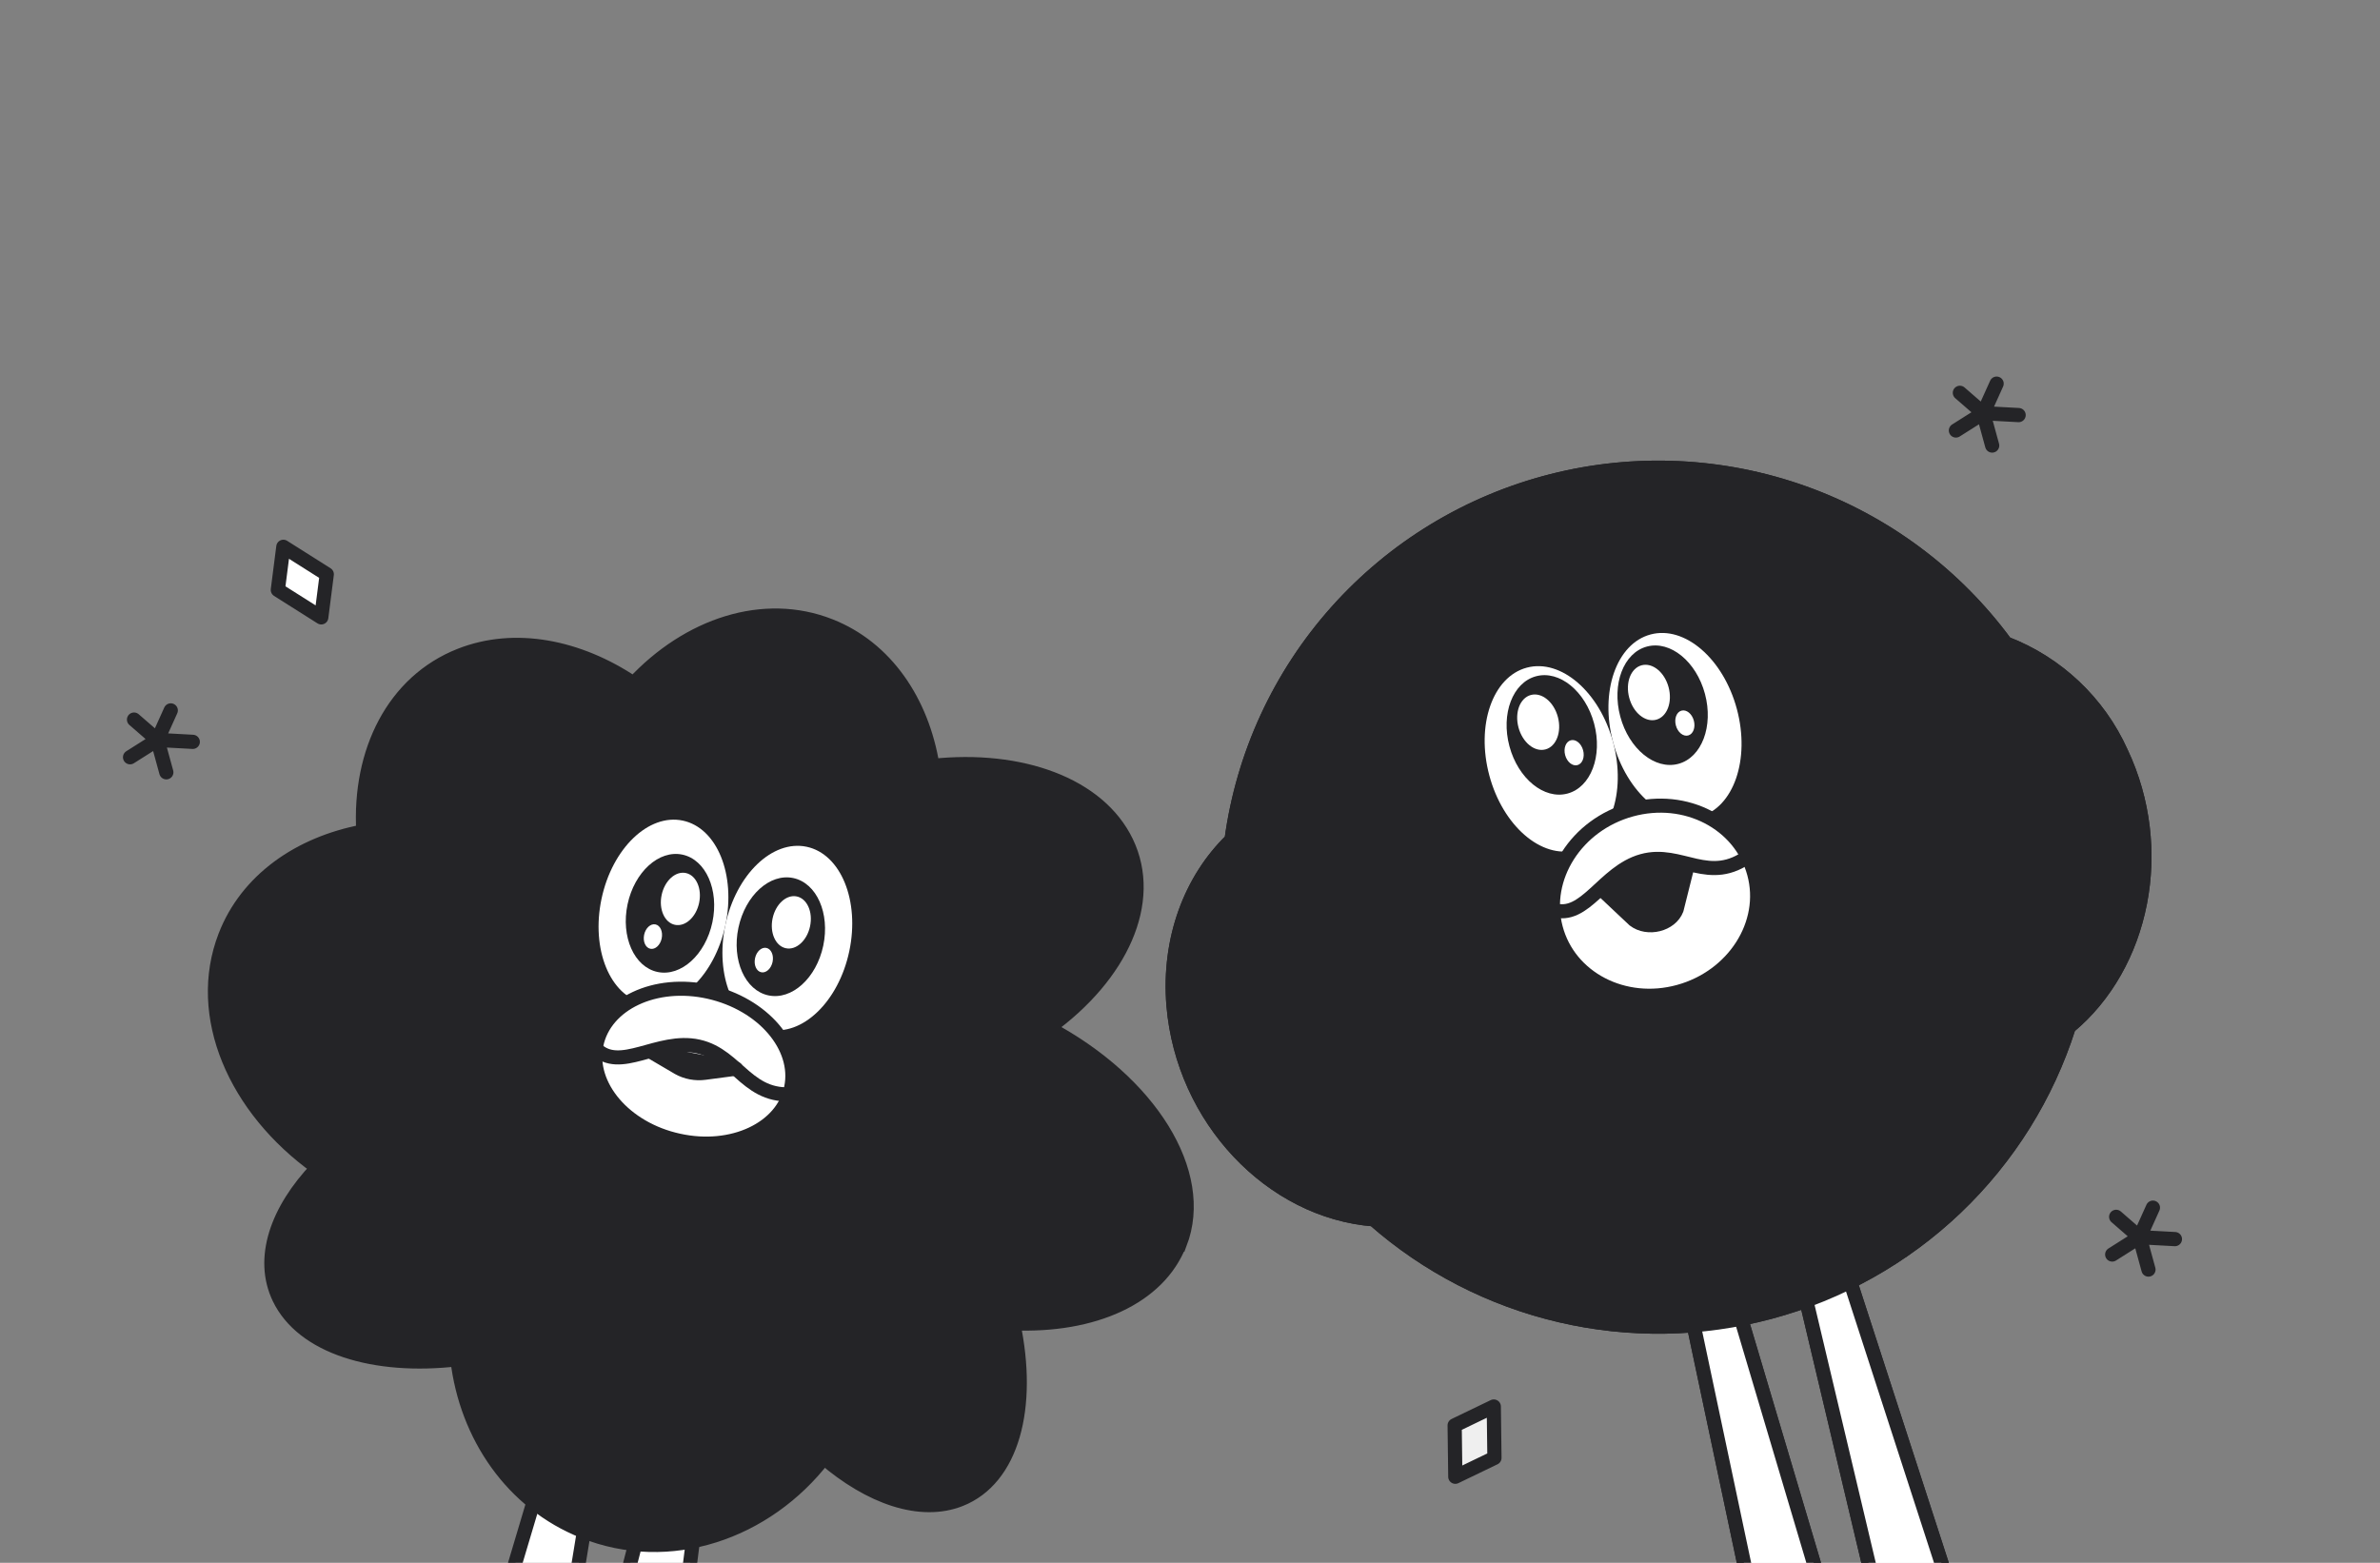 <svg width="335" height="220" viewBox="0 0 335 220" fill="none" xmlns="http://www.w3.org/2000/svg">
<rect x="0" y="0" width="335" height="220" fill="#808080" stroke="none"/>
<g clip-path="url(#clip0_3660_110248)">
<path d="M267.155 259.904L238.917 164.955L234.103 166.242L251.038 246.306C225.891 239.676 214.059 256.265 218.516 273L267.155 259.904Z" fill="white" stroke="#242427" stroke-width="1.982" stroke-linecap="round" stroke-linejoin="round"/>
<path d="M272.055 258.135L249.312 162.274L254.131 160.994L279.244 238.43C297.746 220.149 316.258 228.529 320.681 245.165L272.055 258.135Z" fill="white" stroke="#242427" stroke-width="1.982" stroke-linecap="round" stroke-linejoin="round"/>
<path fill-rule="evenodd" clip-rule="evenodd" d="M249.108 184.704C258.939 182.081 267.95 177.028 275.307 170.012C282.664 162.996 288.131 154.243 291.201 144.562C301.645 135.902 305.02 119.545 298.559 105.902C295.379 98.854 289.539 93.342 282.31 90.564C275.165 80.836 265.267 73.462 253.89 69.388C242.512 65.315 230.174 64.728 218.459 67.704C206.745 70.68 196.19 77.082 188.15 86.088C180.11 95.094 174.952 106.293 173.339 118.246C167.64 123.788 164.4 132.169 165.171 141.55C166.521 157.503 178.913 170.531 193.378 171.657C200.868 178.25 209.876 182.891 219.6 185.167C229.324 187.444 239.461 187.285 249.108 184.704Z" fill="#242427" stroke="#242427" stroke-width="1.982" stroke-miterlimit="10"/>
<path d="M221.785 119.669C226.596 118.38 228.956 111.585 227.056 104.494C225.156 97.402 219.715 92.699 214.904 93.988C210.092 95.277 207.732 102.071 209.632 109.163C211.532 116.254 216.973 120.958 221.785 119.669Z" fill="white"/>
<path d="M239.207 114.997C244.018 113.708 246.378 106.914 244.478 99.822C242.578 92.73 237.137 88.027 232.325 89.316C227.514 90.605 225.154 97.399 227.054 104.491C228.954 111.582 234.395 116.286 239.207 114.997Z" fill="white"/>
<path d="M220.635 111.711C223.926 110.829 225.604 106.418 224.382 101.858C223.16 97.298 219.501 94.316 216.21 95.198C212.918 96.08 211.24 100.492 212.462 105.052C213.684 109.611 217.343 112.593 220.635 111.711Z" fill="#242427"/>
<path d="M217.535 105.495C219.065 105.085 219.846 103.038 219.279 100.922C218.712 98.806 217.012 97.424 215.482 97.834C213.951 98.244 213.17 100.291 213.737 102.407C214.304 104.523 216.004 105.905 217.535 105.495Z" fill="white"/>
<path d="M222.037 107.706C222.736 107.519 223.092 106.585 222.833 105.619C222.575 104.654 221.799 104.023 221.1 104.21C220.402 104.397 220.046 105.331 220.304 106.297C220.563 107.262 221.339 107.893 222.037 107.706Z" fill="white"/>
<path d="M236.236 107.531C239.528 106.649 241.206 102.238 239.984 97.678C238.762 93.118 235.103 90.136 231.812 91.018C228.52 91.9 226.842 96.312 228.064 100.872C229.286 105.432 232.945 108.413 236.236 107.531Z" fill="#242427"/>
<path d="M233.121 101.316C234.651 100.906 235.432 98.858 234.865 96.742C234.298 94.627 232.598 93.244 231.068 93.654C229.537 94.064 228.756 96.112 229.323 98.227C229.89 100.343 231.59 101.726 233.121 101.316Z" fill="white"/>
<path d="M237.623 103.534C238.322 103.347 238.678 102.413 238.419 101.447C238.161 100.482 237.385 99.851 236.686 100.038C235.988 100.225 235.632 101.16 235.89 102.125C236.149 103.09 236.925 103.721 237.623 103.534Z" fill="white"/>
<path d="M236.315 139.607C244.015 137.492 248.828 130.031 246.903 122.954C244.978 115.878 237.277 111.855 229.576 113.98C221.876 116.105 217.12 123.557 218.988 130.633C220.855 137.71 228.604 141.732 236.315 139.607Z" fill="white" stroke="#242427" stroke-width="1.982" stroke-miterlimit="10"/>
<path d="M218.582 128.059C223.107 129.602 225.667 122.726 231.151 121.202C236.635 119.678 240.573 124.761 246.336 120.354" stroke="#242427" stroke-width="1.982"/>
<path d="M230.785 129.375L225.523 125.284L237.418 122.334L235.062 128.31C234.249 130.478 232.695 130.855 230.785 129.375Z" fill="#242427" stroke="#242427" stroke-width="1.982" stroke-linecap="round" stroke-linejoin="round"/>
<path d="M77.821 242.277L86.75 187.684L82.445 186.768L69.368 230.637C51.287 219.406 36.202 223.588 34.215 233.045L77.821 242.277Z" fill="white" stroke="#242427" stroke-width="1.982" stroke-linecap="round" stroke-linejoin="round"/>
<path d="M82.785 243.003L96.554 189.736L100.838 190.637L95.155 235.778C116.113 232.873 128.174 242.78 126.186 252.184L82.785 243.003Z" fill="white" stroke="#242427" stroke-width="1.982" stroke-linecap="round" stroke-linejoin="round"/>
<path fill-rule="evenodd" clip-rule="evenodd" d="M166.092 175.055C169.922 165.077 161.821 152.306 147.593 144.714C157.8 137.324 162.597 126.94 158.556 118.535C154.65 110.421 143.658 106.48 131.258 107.813C129.793 98.752 124.7 91.208 116.839 88.107C107.503 84.417 96.875 87.962 89.187 96.212C81.441 90.995 72.45 89.228 64.771 92.261C55.407 95.951 50.505 105.784 51.136 117.048C42.107 118.748 34.725 123.916 31.69 131.789C27.381 142.946 33.04 156.074 44.683 164.381C38.938 170.399 36.631 177.18 39.292 182.735C42.596 189.622 52.649 192.714 64.378 191.351C65.633 202.113 72.086 211.589 82.149 215.578C94.233 220.408 107.819 215.791 115.967 205.223C122.488 210.826 129.592 213.289 135.165 211.077C142.471 208.179 145.132 198.133 142.624 186.29C153.826 186.744 163.085 182.735 166.053 175.046L166.092 175.055Z" fill="#242427" stroke="#242427" stroke-width="1.982" stroke-miterlimit="10" stroke-linecap="round"/>
<path d="M102.109 130.218C103.61 123.118 100.923 116.537 96.107 115.519C91.29 114.5 86.169 119.43 84.668 126.53C83.166 133.629 85.854 140.21 90.67 141.229C95.486 142.247 100.608 137.318 102.109 130.218Z" fill="white"/>
<path d="M119.543 133.901C121.044 126.802 118.357 120.221 113.54 119.202C108.724 118.184 103.602 123.114 102.101 130.213C100.6 137.313 103.287 143.894 108.104 144.912C112.92 145.931 118.041 141.001 119.543 133.901Z" fill="white"/>
<path d="M100.274 129.83C101.239 125.269 99.347 121.006 96.05 120.308C92.752 119.611 89.297 122.744 88.332 127.305C87.368 131.867 89.259 136.13 92.557 136.827C95.854 137.524 99.309 134.392 100.274 129.83Z" fill="#242427"/>
<path d="M98.404 127.101C98.83 125.089 97.994 123.207 96.538 122.899C95.081 122.591 93.556 123.973 93.13 125.986C92.704 127.999 93.54 129.881 94.996 130.188C96.453 130.496 97.978 129.114 98.404 127.101Z" fill="white"/>
<path d="M93.135 132.107C93.335 131.16 92.945 130.276 92.263 130.132C91.582 129.988 90.867 130.638 90.667 131.585C90.467 132.531 90.857 133.416 91.538 133.56C92.22 133.704 92.934 133.053 93.135 132.107Z" fill="white"/>
<path d="M115.879 133.127C116.844 128.566 114.953 124.303 111.655 123.605C108.358 122.908 104.903 126.04 103.938 130.602C102.973 135.163 104.865 139.427 108.162 140.124C111.46 140.821 114.915 137.689 115.879 133.127Z" fill="#242427"/>
<path d="M114.021 130.398C114.447 128.385 113.611 126.504 112.155 126.196C110.699 125.888 109.173 127.27 108.747 129.283C108.322 131.296 109.157 133.177 110.613 133.485C112.07 133.793 113.595 132.411 114.021 130.398Z" fill="white"/>
<path d="M108.744 135.415C108.944 134.469 108.554 133.584 107.873 133.44C107.191 133.296 106.477 133.947 106.277 134.893C106.076 135.84 106.466 136.724 107.148 136.868C107.829 137.012 108.544 136.362 108.744 135.415Z" fill="white"/>
<path d="M95.521 160.562C103.074 162.233 110.184 158.892 111.364 153.115C112.544 147.339 107.361 141.326 99.788 139.626C92.216 137.927 85.125 141.297 83.945 147.073C82.765 152.85 87.948 158.922 95.521 160.562Z" fill="white" stroke="#242427" stroke-width="1.982" stroke-miterlimit="10"/>
<path d="M83.777 147.533C87.207 151.152 92.621 146.061 98.295 147.321C103.969 148.581 105.298 155.154 112.523 153.894" stroke="#242427" stroke-width="1.982"/>
<path d="M95.493 150.327L91.707 148.104L103.602 150.441L99.187 151.025C97.906 151.195 96.601 150.948 95.493 150.327Z" fill="#242427" stroke="#242427" stroke-width="1.982" stroke-linecap="round" stroke-linejoin="round"/>
<path d="M267.155 259.904L238.917 164.955L234.103 166.242L251.038 246.306C225.891 239.676 214.059 256.265 218.516 273L267.155 259.904Z" fill="white" stroke="#242427" stroke-width="1.982" stroke-linecap="round" stroke-linejoin="round"/>
<path d="M272.055 258.135L249.312 162.274L254.131 160.994L279.244 238.43C297.746 220.149 316.258 228.529 320.681 245.165L272.055 258.135Z" fill="white" stroke="#242427" stroke-width="1.982" stroke-linecap="round" stroke-linejoin="round"/>
<path fill-rule="evenodd" clip-rule="evenodd" d="M249.108 184.704C258.939 182.081 267.95 177.028 275.307 170.012C282.664 162.996 288.131 154.243 291.201 144.562C301.645 135.902 305.02 119.545 298.559 105.902C295.379 98.854 289.539 93.342 282.31 90.564C275.165 80.836 265.267 73.462 253.89 69.388C242.512 65.315 230.174 64.728 218.459 67.704C206.745 70.68 196.19 77.082 188.15 86.088C180.11 95.094 174.952 106.293 173.339 118.246C167.64 123.788 164.4 132.169 165.171 141.55C166.521 157.503 178.913 170.531 193.378 171.657C200.868 178.25 209.876 182.891 219.6 185.167C229.324 187.444 239.461 187.285 249.108 184.704Z" fill="#242427" stroke="#242427" stroke-width="1.982" stroke-miterlimit="10"/>
<path d="M221.785 119.669C226.596 118.38 228.956 111.585 227.056 104.494C225.156 97.402 219.715 92.699 214.904 93.988C210.092 95.277 207.732 102.071 209.632 109.163C211.532 116.254 216.973 120.958 221.785 119.669Z" fill="white"/>
<path d="M239.207 114.997C244.018 113.708 246.378 106.914 244.478 99.822C242.578 92.73 237.137 88.027 232.325 89.316C227.514 90.605 225.154 97.399 227.054 104.491C228.954 111.582 234.395 116.286 239.207 114.997Z" fill="white"/>
<path d="M220.635 111.711C223.926 110.829 225.604 106.418 224.382 101.858C223.16 97.298 219.501 94.316 216.21 95.198C212.918 96.08 211.24 100.492 212.462 105.052C213.684 109.611 217.343 112.593 220.635 111.711Z" fill="#242427"/>
<path d="M217.535 105.495C219.065 105.085 219.846 103.038 219.279 100.922C218.712 98.806 217.012 97.424 215.482 97.834C213.951 98.244 213.17 100.291 213.737 102.407C214.304 104.523 216.004 105.905 217.535 105.495Z" fill="white"/>
<path d="M222.037 107.706C222.736 107.519 223.092 106.585 222.833 105.619C222.575 104.654 221.799 104.023 221.1 104.21C220.402 104.397 220.046 105.331 220.304 106.297C220.563 107.262 221.339 107.893 222.037 107.706Z" fill="white"/>
<path d="M236.236 107.531C239.528 106.649 241.206 102.238 239.984 97.678C238.762 93.118 235.103 90.136 231.812 91.018C228.52 91.9 226.842 96.312 228.064 100.872C229.286 105.432 232.945 108.413 236.236 107.531Z" fill="#242427"/>
<path d="M233.121 101.316C234.651 100.906 235.432 98.858 234.865 96.742C234.298 94.627 232.598 93.244 231.068 93.654C229.537 94.064 228.756 96.112 229.323 98.227C229.89 100.343 231.59 101.726 233.121 101.316Z" fill="white"/>
<path d="M237.623 103.534C238.322 103.347 238.678 102.413 238.419 101.447C238.161 100.482 237.385 99.851 236.686 100.038C235.988 100.225 235.632 101.16 235.89 102.125C236.149 103.09 236.925 103.721 237.623 103.534Z" fill="white"/>
<path d="M236.315 139.607C244.015 137.492 248.828 130.031 246.903 122.954C244.978 115.878 237.277 111.855 229.576 113.98C221.876 116.105 217.12 123.557 218.988 130.633C220.855 137.71 228.604 141.732 236.315 139.607Z" fill="white" stroke="#242427" stroke-width="1.982" stroke-miterlimit="10"/>
<path d="M218.582 128.059C223.107 129.602 225.667 122.726 231.151 121.202C236.635 119.678 240.573 124.761 246.336 120.354" stroke="#242427" stroke-width="1.982"/>
<path d="M230 129.5L225.523 125.284L230.785 121.5L237.418 122.334L236 128C235.187 130.168 231.91 130.98 230 129.5Z" fill="#242427" stroke="#242427" stroke-width="1.982" stroke-linecap="round" stroke-linejoin="round"/>
<path d="M210.352 205.229L204.844 207.885L204.752 200.655L210.26 198L210.352 205.229Z" fill="#EFEFEF" stroke="#242427" stroke-width="2" stroke-linecap="round" stroke-linejoin="round"/>
<path d="M45.995 80.842L45.219 86.907L39.108 83.043L39.884 76.978L45.995 80.842Z" fill="white" stroke="#242427" stroke-width="2" stroke-linecap="round" stroke-linejoin="round"/>
<path d="M297.308 176.6L301.162 174.162M301.162 174.162L302.41 178.719M301.162 174.162L306.134 174.432M301.162 174.162L303.037 170.006M301.162 174.162L297.865 171.298" stroke="#242427" stroke-width="2" stroke-linecap="round" stroke-linejoin="round"/>
<path d="M275.308 60.6L279.162 58.162M279.162 58.162L280.41 62.719M279.162 58.162L284.134 58.432M279.162 58.162L281.037 54.006M279.162 58.162L275.865 55.298" stroke="#242427" stroke-width="2" stroke-linecap="round" stroke-linejoin="round"/>
<path d="M18.308 106.6L22.162 104.162M22.162 104.162L23.41 108.719M22.162 104.162L27.134 104.432M22.162 104.162L24.037 100.006M22.162 104.162L18.865 101.298" stroke="#242427" stroke-width="2" stroke-linecap="round" stroke-linejoin="round"/>
</g>
<defs>
<clipPath id="clip0_3660_110248">
<rect width="335" height="220" fill="white"/>
</clipPath>
</defs>
</svg>
